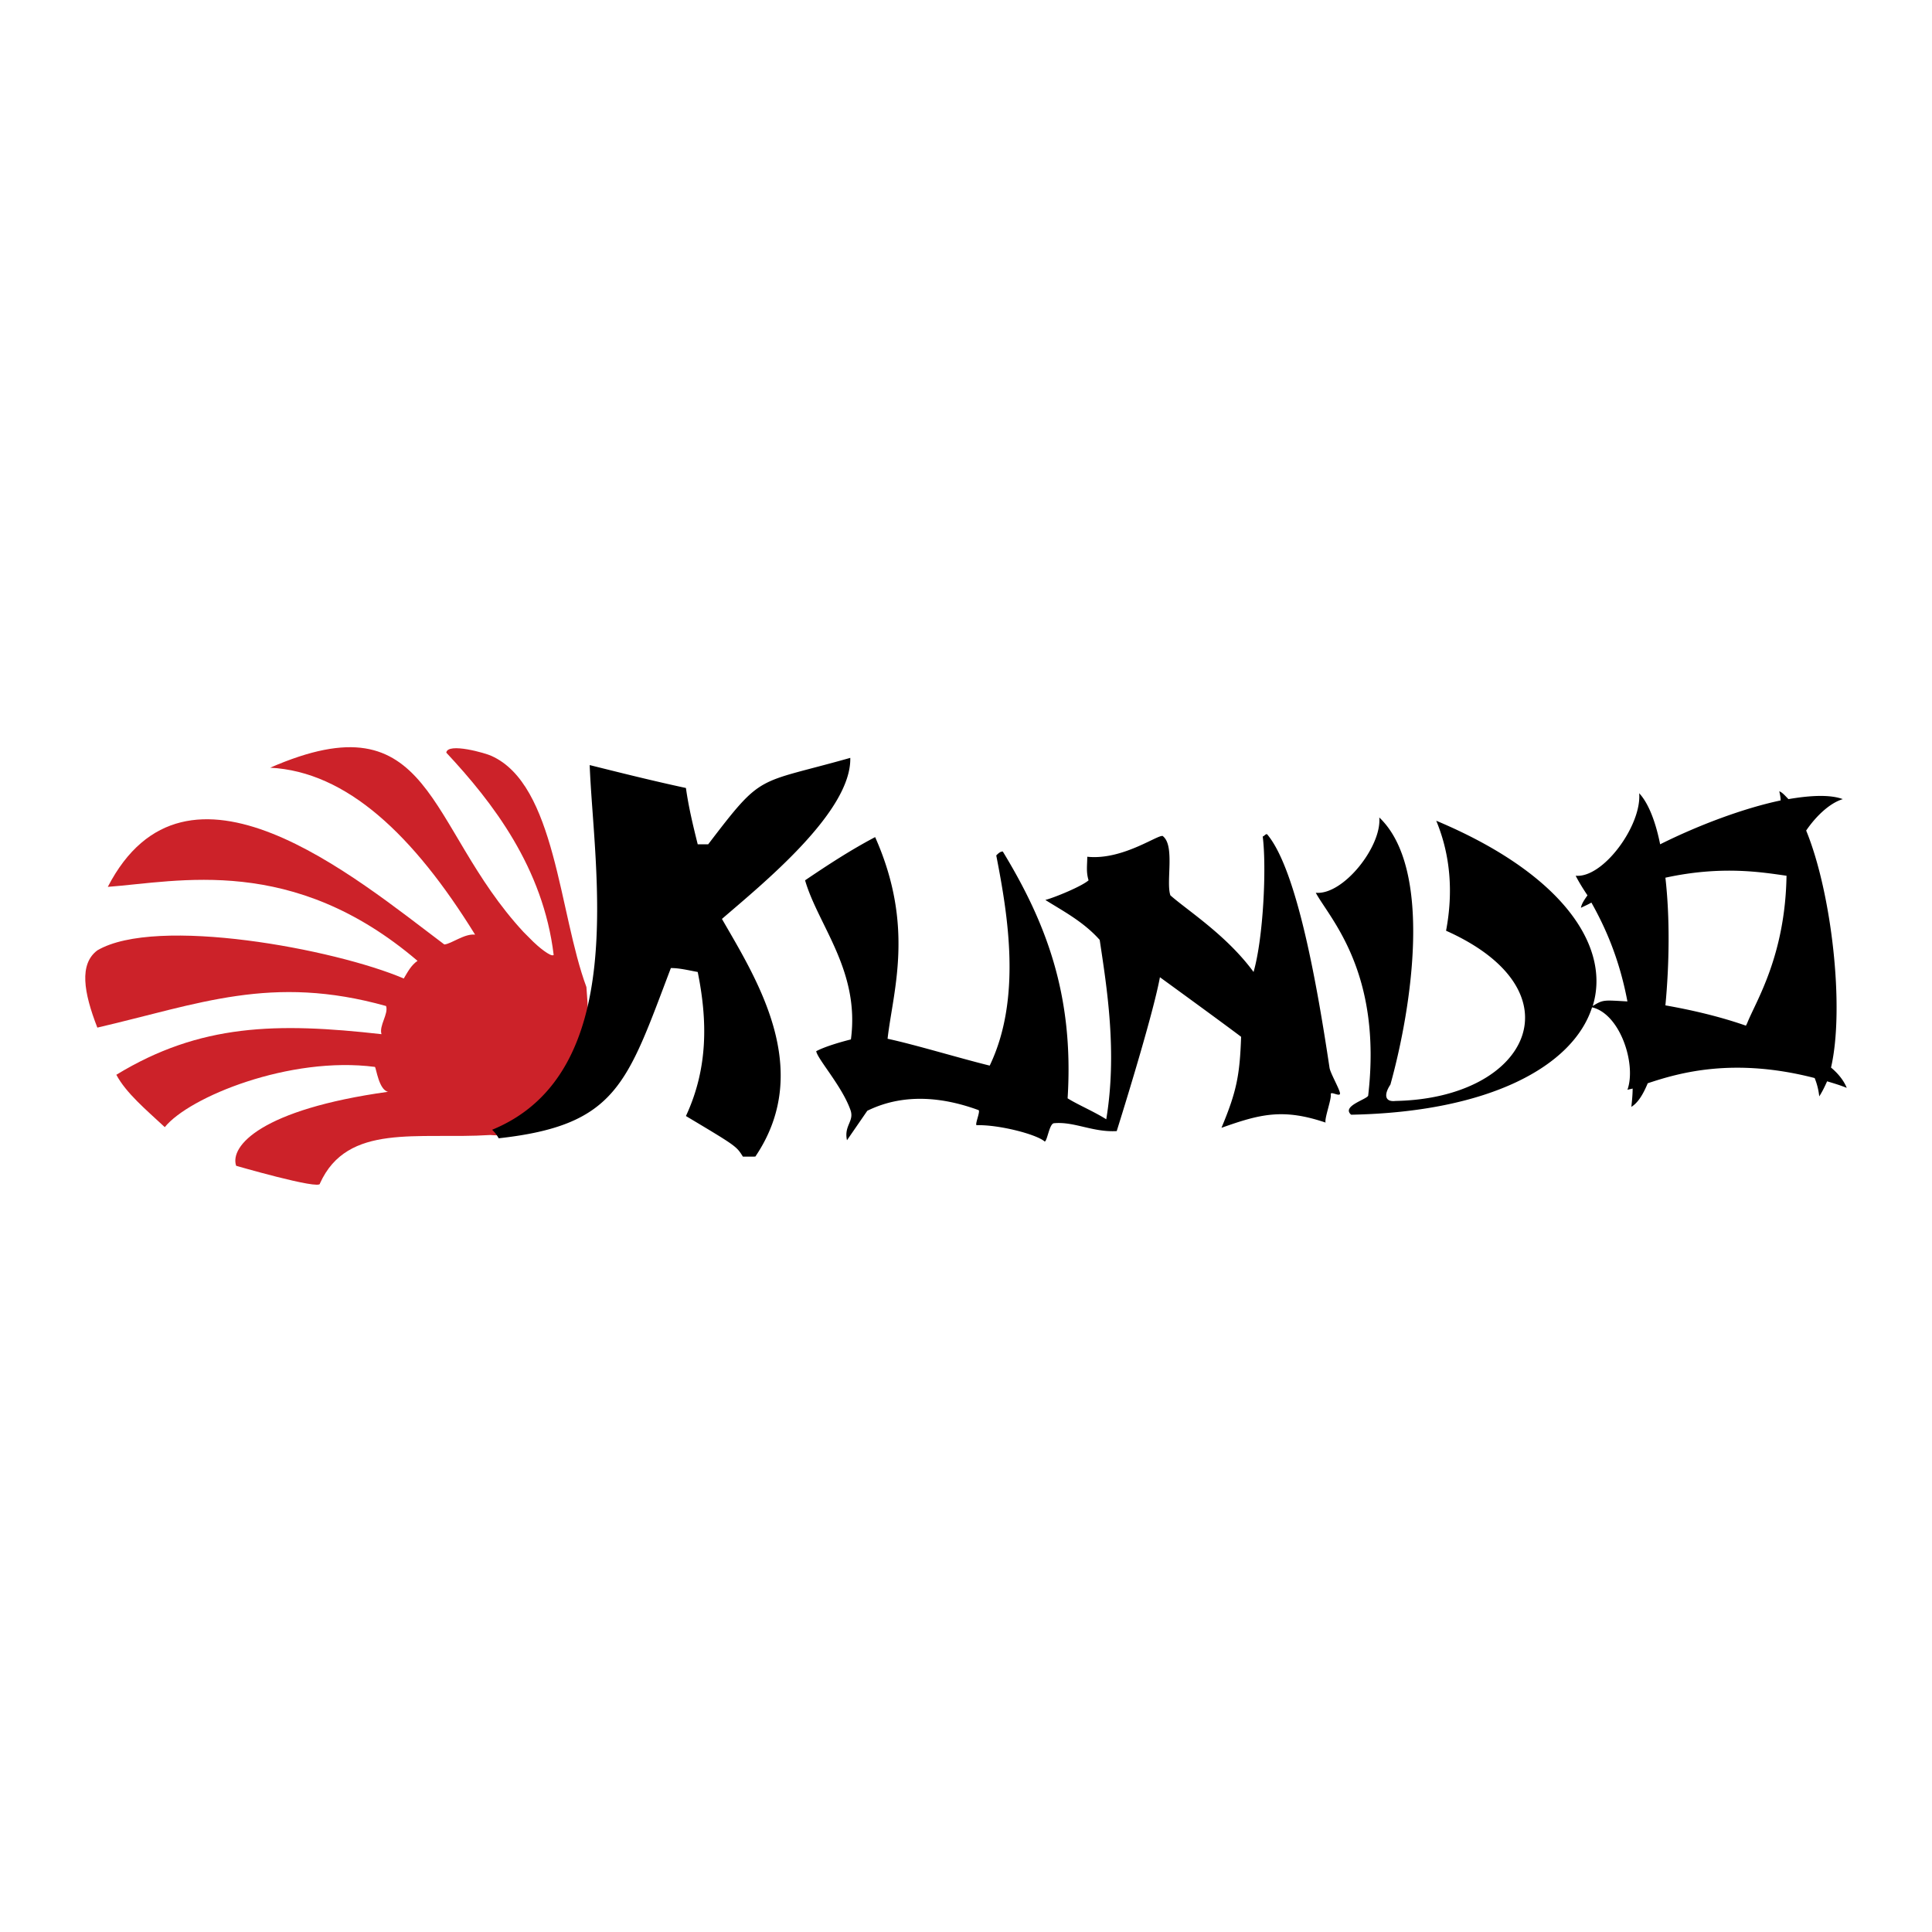 <svg xmlns="http://www.w3.org/2000/svg" width="2500" height="2500" viewBox="0 0 192.756 192.756"><g fill-rule="evenodd" clip-rule="evenodd"><path fill="#fff" d="M0 0h192.756v192.756H0V0z"/><path d="M48.904 113.24c-7.251.457-14.24-1.241-16.984 4.834.13.718-8.818-1.895-8.361-1.764-.653-1.96 2.482-5.618 15.155-7.382-.915-.195-1.176-2.352-1.306-2.482-8.492-1.11-18.552 3.005-20.968 6.01-1.895-1.764-3.854-3.396-4.834-5.226 8.361-5.095 16.004-5.226 26.455-4.05-.261-.85.719-2.025.458-2.809-11.431-3.201-18.682-.196-28.807 2.155-1.372-3.527-1.829-6.336 0-7.708 5.879-3.462 23.712-.131 30.571 2.809.392-.653.718-1.306 1.372-1.764-12.479-10.646-23.845-7.903-30.9-7.38 7.839-15.155 24.627-.98 33.576 5.748.718-.065 2.025-1.11 3.07-.98-6.14-9.929-12.803-16.265-20.446-16.657 16.331-7.12 15.481 5.814 25.279 16.396l.98.98c.392.392 1.764 1.568 2.025 1.306-1.045-8.688-6.075-15.22-10.713-20.185.131-1.045 3.985.065 4.508.327 6.401 2.875 6.728 15.677 9.472 23.059.326 3.788.131 6.598-.262 6.989-.783 4.835-5.16 8.166-9.34 7.774z" fill="#cc2229"/><path d="M134.803 111.215c-.98-.849 1.502-1.502 1.699-1.894 1.436-12.347-3.855-17.703-5.227-20.25 2.744.261 6.598-4.638 6.336-7.513 5.357 5.095 3.268 18.878 1.111 26.651-.654.98-.588 1.764.521 1.633 13.326-.261 18.486-10.974 5.031-16.983.719-3.788.457-7.512-.98-10.974 12.607 5.291 17.441 12.542 15.611 18.486 1.045-.653 1.111-.588 3.463-.458-.85-4.507-2.352-7.643-3.594-9.863-.326.196-.652.327-1.045.522.066-.392.328-.784.654-1.241-.523-.784-.916-1.437-1.176-1.959 2.742.261 6.598-5.03 6.336-8.231.914.98 1.633 2.809 2.09 5.096 3.789-1.895 8.297-3.593 12.02-4.377 0-.327-.064-.588-.131-.915.326.131.588.458.914.784 2.287-.392 4.182-.457 5.422 0-1.307.392-2.678 1.699-3.656 3.136 2.547 6.206 3.854 17.702 2.48 23.646.785.653 1.307 1.372 1.568 2.025-.652-.262-1.307-.458-1.959-.653-.262.588-.523 1.11-.785 1.502a6.723 6.723 0 0 0-.457-1.828c-8.1-2.091-13.521-.523-16.656.521-.457 1.111-.98 1.96-1.633 2.352.064-.588.129-1.24.129-1.828-.195.064-.326.064-.521.131.914-2.548-.719-7.578-3.527-8.231-1.894 5.88-10.255 10.452-24.038 10.713zm39.39-8.884l.129-.261c.85-2.156 3.789-6.663 3.92-14.698-2.352-.327-6.402-1.045-12.084.196.457 3.985.391 8.623 0 12.738 2.613.458 5.422 1.111 8.035 2.025zm-69.961 11.563c-.785-.719-4.572-1.699-6.795-1.633-.195-.066.393-1.372.197-1.503-3.201-1.176-7.251-1.829-11.105.065l-2.025 2.939c-.326-1.502.784-1.895.327-3.07-.85-2.352-3.267-5.029-3.397-5.813.85-.457 2.417-.914 3.462-1.176.915-6.859-3.266-11.366-4.573-15.874 2.221-1.502 4.508-3.004 6.99-4.311 3.984 8.949 1.764 15.416 1.241 20.119 2.743.588 7.25 1.96 10.189 2.679 3.201-6.663 1.83-14.959.654-20.969.195-.196.393-.392.652-.392 4.246 6.99 7.121 14.241 6.467 24.626 1.047.653 2.613 1.307 3.855 2.091 1.109-6.663.064-13.13-.654-17.898-1.633-1.829-3.658-2.875-5.422-3.985.98-.261 3.658-1.372 4.312-1.96-.262-.849-.131-1.502-.131-2.352 3.658.392 7.381-2.482 7.576-2.025 1.176.98.262 4.573.719 5.879 1.699 1.503 5.617 3.984 8.297 7.643.979-3.396 1.307-10.451.914-13.521.131 0 .326-.327.457-.196 3.006 3.593 5.029 15.416 6.205 23.255.066.522.98 2.091 1.047 2.548.064.457-.98-.262-.916.131.066.522-.652 2.416-.521 2.809-4.246-1.438-6.533-.85-10.387.522 1.502-3.593 1.828-5.226 1.959-9.08-1.633-1.24-6.662-4.898-8.1-5.944-.588 3.201-2.939 10.975-4.311 15.352-2.418.131-4.246-.98-6.271-.784-.455.064-.65 1.762-.912 1.828zm-30.114 1.502c-.653-1.045-.653-1.045-5.683-4.05 2.221-4.769 2.156-9.537 1.176-14.371-1.045-.195-1.829-.392-2.678-.392-4.376 11.496-5.356 15.678-17.179 16.984a3.482 3.482 0 0 0-.654-.85c13.849-5.684 10.125-25.999 9.733-36.385 3.136.784 6.271 1.568 9.603 2.286.262 1.895.719 3.789 1.176 5.618h1.045c5.487-7.186 4.703-5.944 14.175-8.623.13 5.421-8.884 12.672-12.804 16.069 3.462 6.01 9.21 15.024 3.332 23.712-.393.002-.784.002-1.242.002z"/></g></svg>